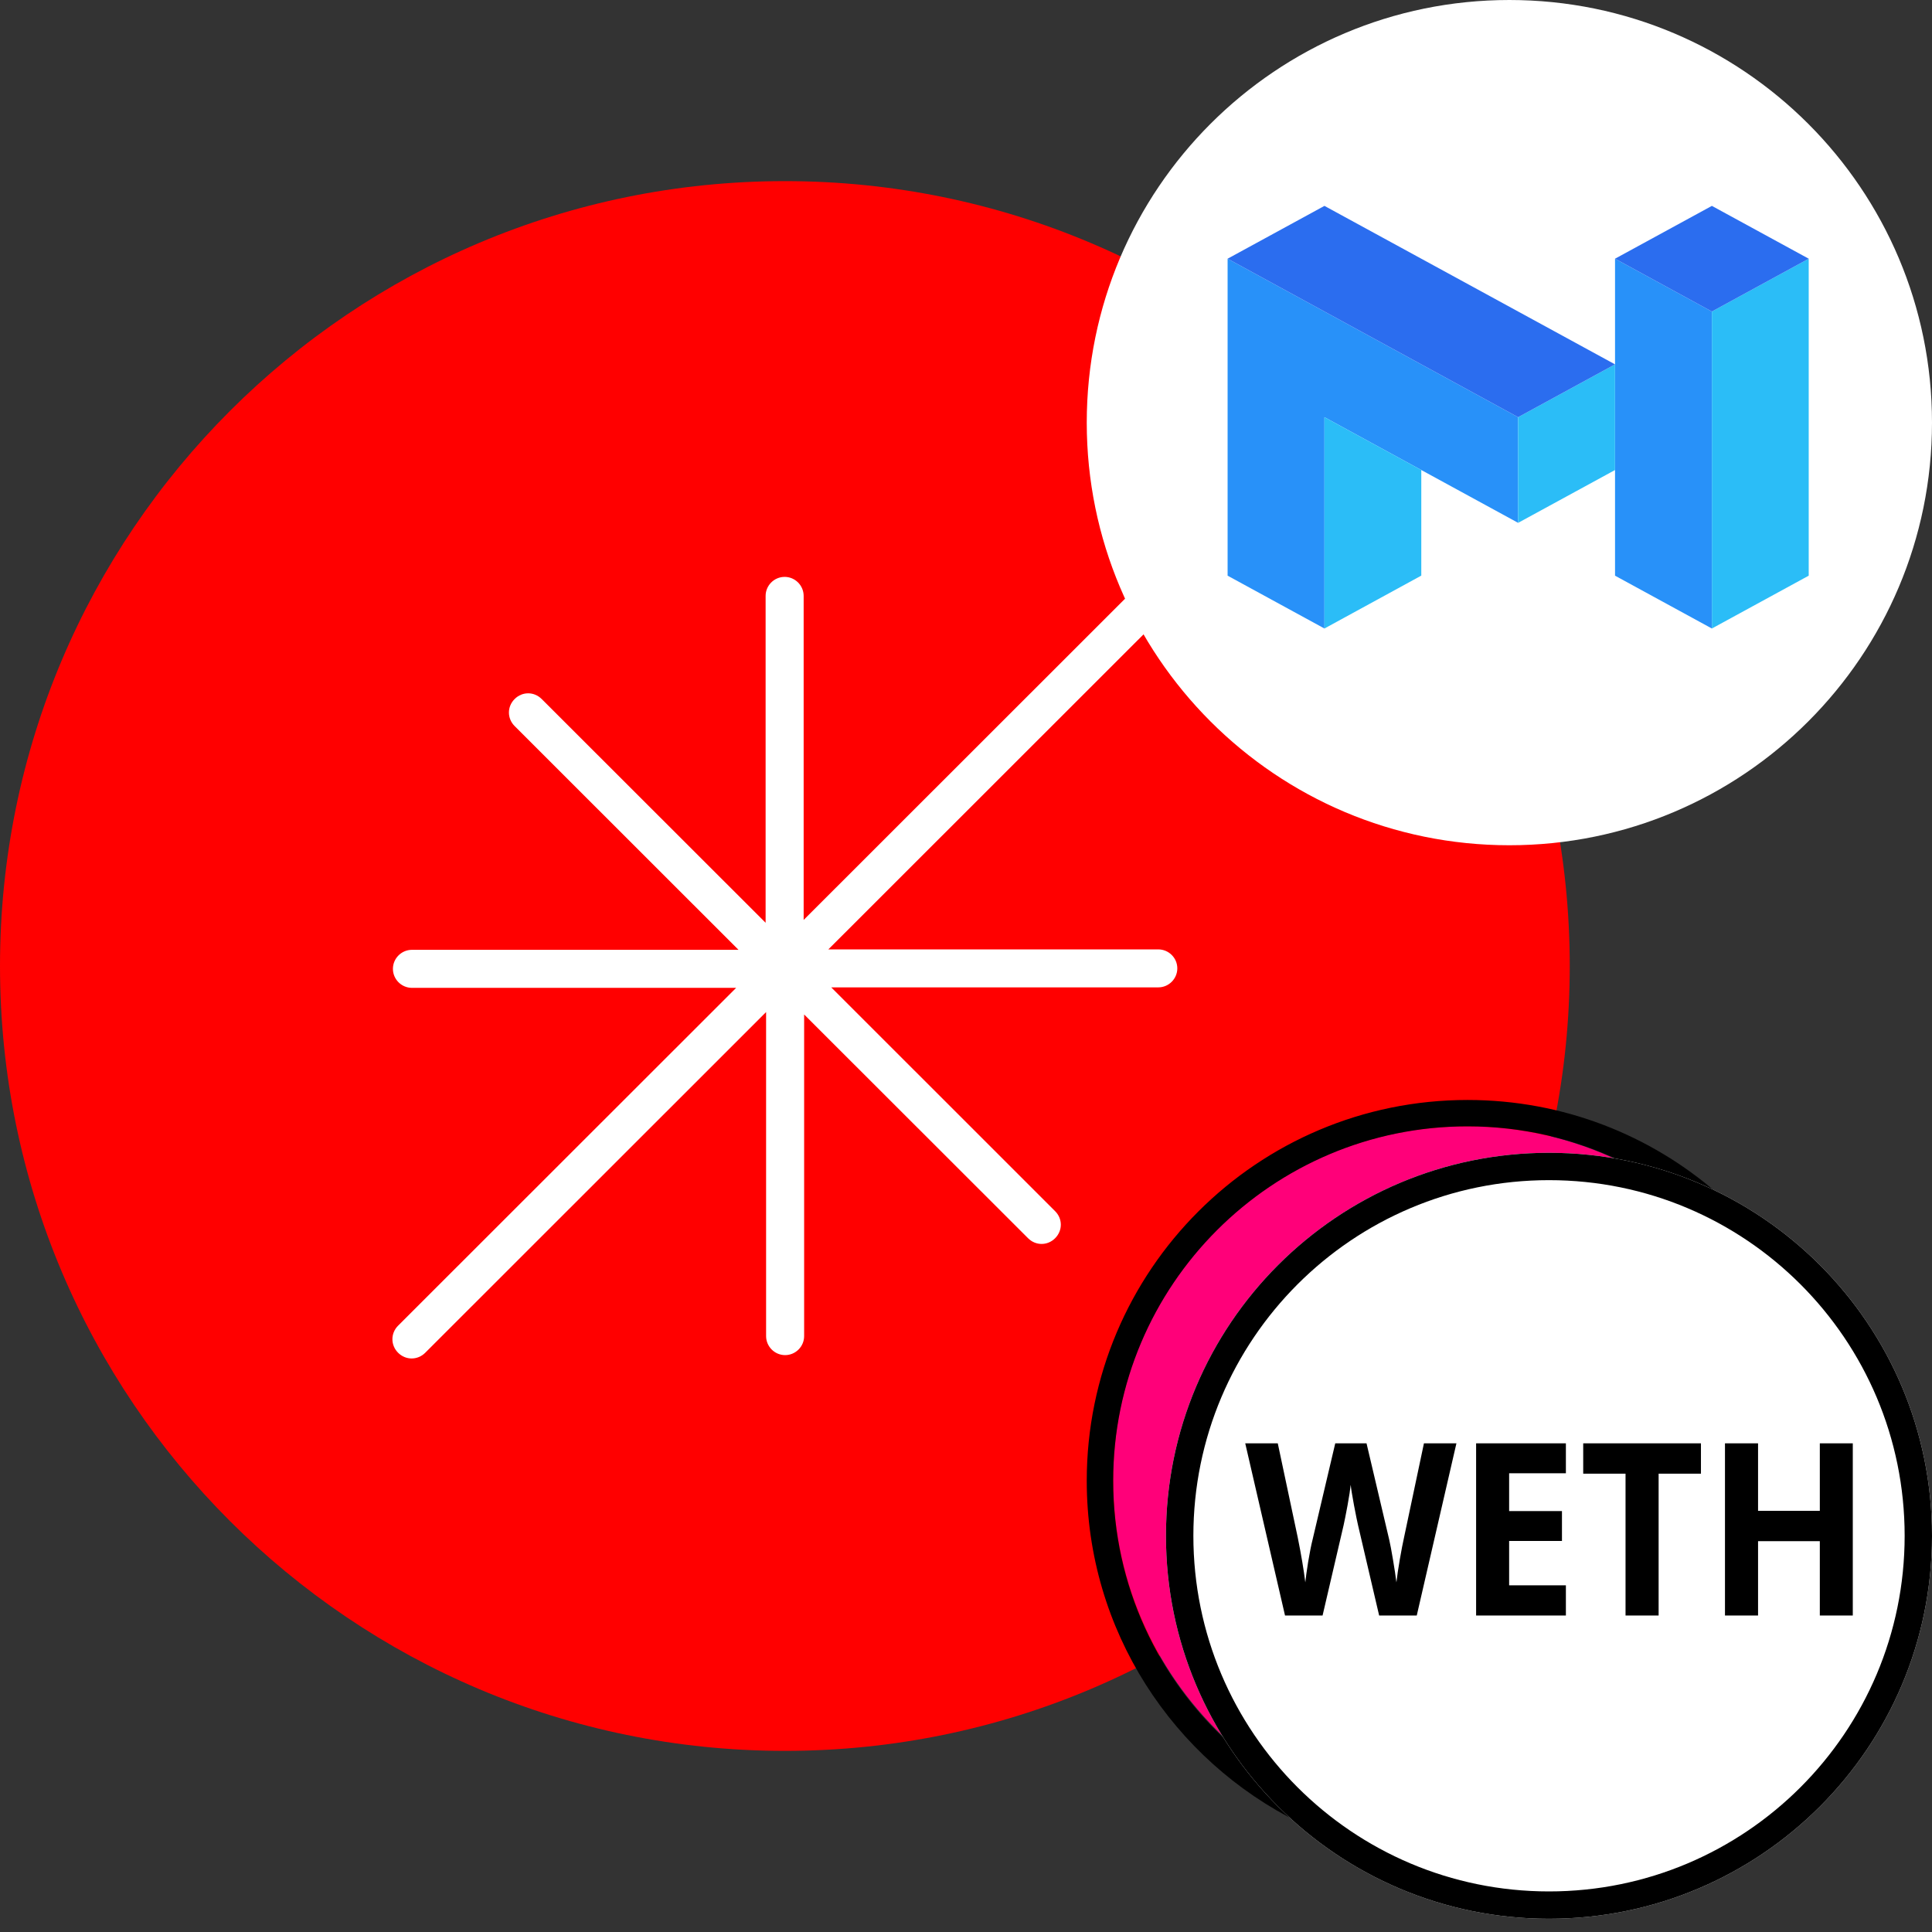 <svg width="32" height="32" viewBox="0 0 32 32" fill="none" xmlns="http://www.w3.org/2000/svg">
<rect x="0" y="0" width="32" height="32" fill="#333333" stroke="none"/>
<g clip-path="url(#clip0_1182_300344)">
<g clip-path="url(#clip1_1182_300344)">
<path d="M13 29C20.18 29 26 23.18 26 16C26 8.82 20.18 3 13 3C5.82 3 0 8.82 0 16C0 23.18 5.82 29 13 29Z" fill="#FF0000"/>
<path fill-rule="evenodd" clip-rule="evenodd" d="M19.405 10.043C19.532 9.917 19.532 9.72 19.405 9.594C19.279 9.469 19.083 9.469 18.957 9.594L13.311 15.237V9.87C13.311 9.697 13.169 9.555 12.996 9.555C12.823 9.555 12.681 9.697 12.681 9.87V15.284L8.972 11.578C8.846 11.452 8.65 11.452 8.524 11.578C8.398 11.703 8.398 11.9 8.524 12.026L12.232 15.732H6.823C6.65 15.732 6.508 15.874 6.508 16.047C6.508 16.22 6.65 16.362 6.823 16.362H12.193L6.594 21.957C6.468 22.083 6.468 22.28 6.594 22.406C6.72 22.532 6.917 22.532 7.043 22.406L12.689 16.763V22.13C12.689 22.303 12.831 22.445 13.004 22.445C13.177 22.445 13.319 22.303 13.319 22.13V16.803L17.028 20.509C17.154 20.635 17.35 20.635 17.476 20.509C17.602 20.383 17.602 20.186 17.476 20.061L13.768 16.354H19.185C19.358 16.354 19.5 16.212 19.5 16.039C19.5 15.866 19.358 15.725 19.185 15.725H13.72L19.405 10.043Z" fill="white"/>
</g>
<g clip-path="url(#clip2_1182_300344)">
<path fill-rule="evenodd" clip-rule="evenodd" d="M20.352 28.846C19.711 27.858 19.339 26.68 19.339 25.415C19.339 21.931 22.163 19.107 25.647 19.107C26.034 19.107 26.413 19.142 26.781 19.209C26.026 18.854 25.184 18.656 24.295 18.656C21.06 18.656 18.438 21.279 18.438 24.514C18.438 26.23 19.176 27.774 20.352 28.846Z" fill="#FF0079"/>
<path fill-rule="evenodd" clip-rule="evenodd" d="M26.844 19.231C27.41 19.338 27.949 19.521 28.45 19.769C27.342 18.803 25.893 18.219 24.308 18.219C20.824 18.219 18 21.043 18 24.527C18 27.009 19.433 29.156 21.518 30.186C21.088 29.811 20.709 29.379 20.394 28.902C19.193 27.827 18.438 26.265 18.438 24.527C18.438 21.285 21.066 18.656 24.308 18.656C25.216 18.656 26.077 18.863 26.844 19.231Z" fill="black"/>
<path d="M32 25.438C32 28.941 29.16 31.781 25.656 31.781C22.153 31.781 19.312 28.941 19.312 25.438C19.312 21.934 22.153 19.094 25.656 19.094C29.16 19.094 32 21.934 32 25.438Z" fill="white"/>
<path fill-rule="evenodd" clip-rule="evenodd" d="M25.656 31.328C28.91 31.328 31.547 28.691 31.547 25.438C31.547 22.184 28.91 19.547 25.656 19.547C22.403 19.547 19.766 22.184 19.766 25.438C19.766 28.691 22.403 31.328 25.656 31.328ZM25.656 31.781C29.16 31.781 32 28.941 32 25.438C32 21.934 29.16 19.094 25.656 19.094C22.153 19.094 19.312 21.934 19.312 25.438C19.312 28.941 22.153 31.781 25.656 31.781Z" fill="black"/>
<path fill-rule="evenodd" clip-rule="evenodd" d="M22.843 26.758H23.466L24.123 23.906H23.585L23.256 25.462C23.235 25.556 23.211 25.679 23.185 25.83C23.159 25.982 23.14 26.108 23.129 26.209C23.116 26.104 23.097 25.978 23.072 25.831C23.047 25.684 23.027 25.575 23.01 25.503L22.634 23.906H22.116L21.74 25.503C21.718 25.589 21.694 25.71 21.668 25.865C21.643 26.021 21.627 26.135 21.62 26.209C21.594 25.999 21.552 25.75 21.494 25.462L21.164 23.906H20.625L21.284 26.758H21.906L22.254 25.264C22.269 25.197 22.291 25.087 22.32 24.931C22.348 24.776 22.365 24.663 22.372 24.593C22.377 24.65 22.395 24.762 22.426 24.929C22.458 25.096 22.48 25.206 22.493 25.26L22.843 26.758ZM24.449 26.758H25.936V26.258H24.996V25.523H25.871V25.028H24.996V24.402H25.936V23.906H24.449V26.758ZM27.472 26.758H26.924V24.409H26.223V23.906H28.173V24.409H27.472V26.758ZM30.142 26.758H30.688V23.906H30.142V25.024H29.119V23.906H28.571V26.758H29.119V25.527H30.142V26.758Z" fill="black"/>
</g>
<g clip-path="url(#clip3_1182_300344)">
<path d="M25 14C28.866 14 32 10.866 32 7C32 3.134 28.866 0 25 0C21.134 0 18 3.134 18 7C18 10.866 21.134 14 25 14Z" fill="white"/>
<path fill-rule="evenodd" clip-rule="evenodd" d="M25.145 6.91L20.333 4.285V9.535L21.937 10.41V6.91L25.145 8.66V6.91ZM26.75 9.535V4.285L28.354 5.16V10.41L26.75 9.535Z" fill="#2891F9"/>
<path fill-rule="evenodd" clip-rule="evenodd" d="M28.354 5.16L29.958 4.285V9.535L28.354 10.41V5.16ZM25.145 6.91L26.75 6.035V7.785L25.145 8.66V6.91ZM21.937 10.41V6.91L23.541 7.785V9.534L21.937 10.41Z" fill="#2BBDF7"/>
<path fill-rule="evenodd" clip-rule="evenodd" d="M21.937 3.41L20.333 4.285L25.145 6.91L26.75 6.035L21.937 3.41ZM29.958 4.285L28.354 3.41L26.75 4.285L28.354 5.16L29.958 4.285Z" fill="#2B6DEF"/>
</g>
</g>
<defs>
<clipPath id="clip0_1182_300344">
<rect width="32" height="32" fill="white"/>
</clipPath>
<clipPath id="clip1_1182_300344">
<rect width="26" height="26" fill="white" transform="translate(0 3)"/>
</clipPath>
<clipPath id="clip2_1182_300344">
<rect width="14" height="14" fill="white" transform="translate(18 18)"/>
</clipPath>
<clipPath id="clip3_1182_300344">
<rect width="14" height="14" fill="white" transform="translate(18)"/>
</clipPath>
</defs>
</svg>
